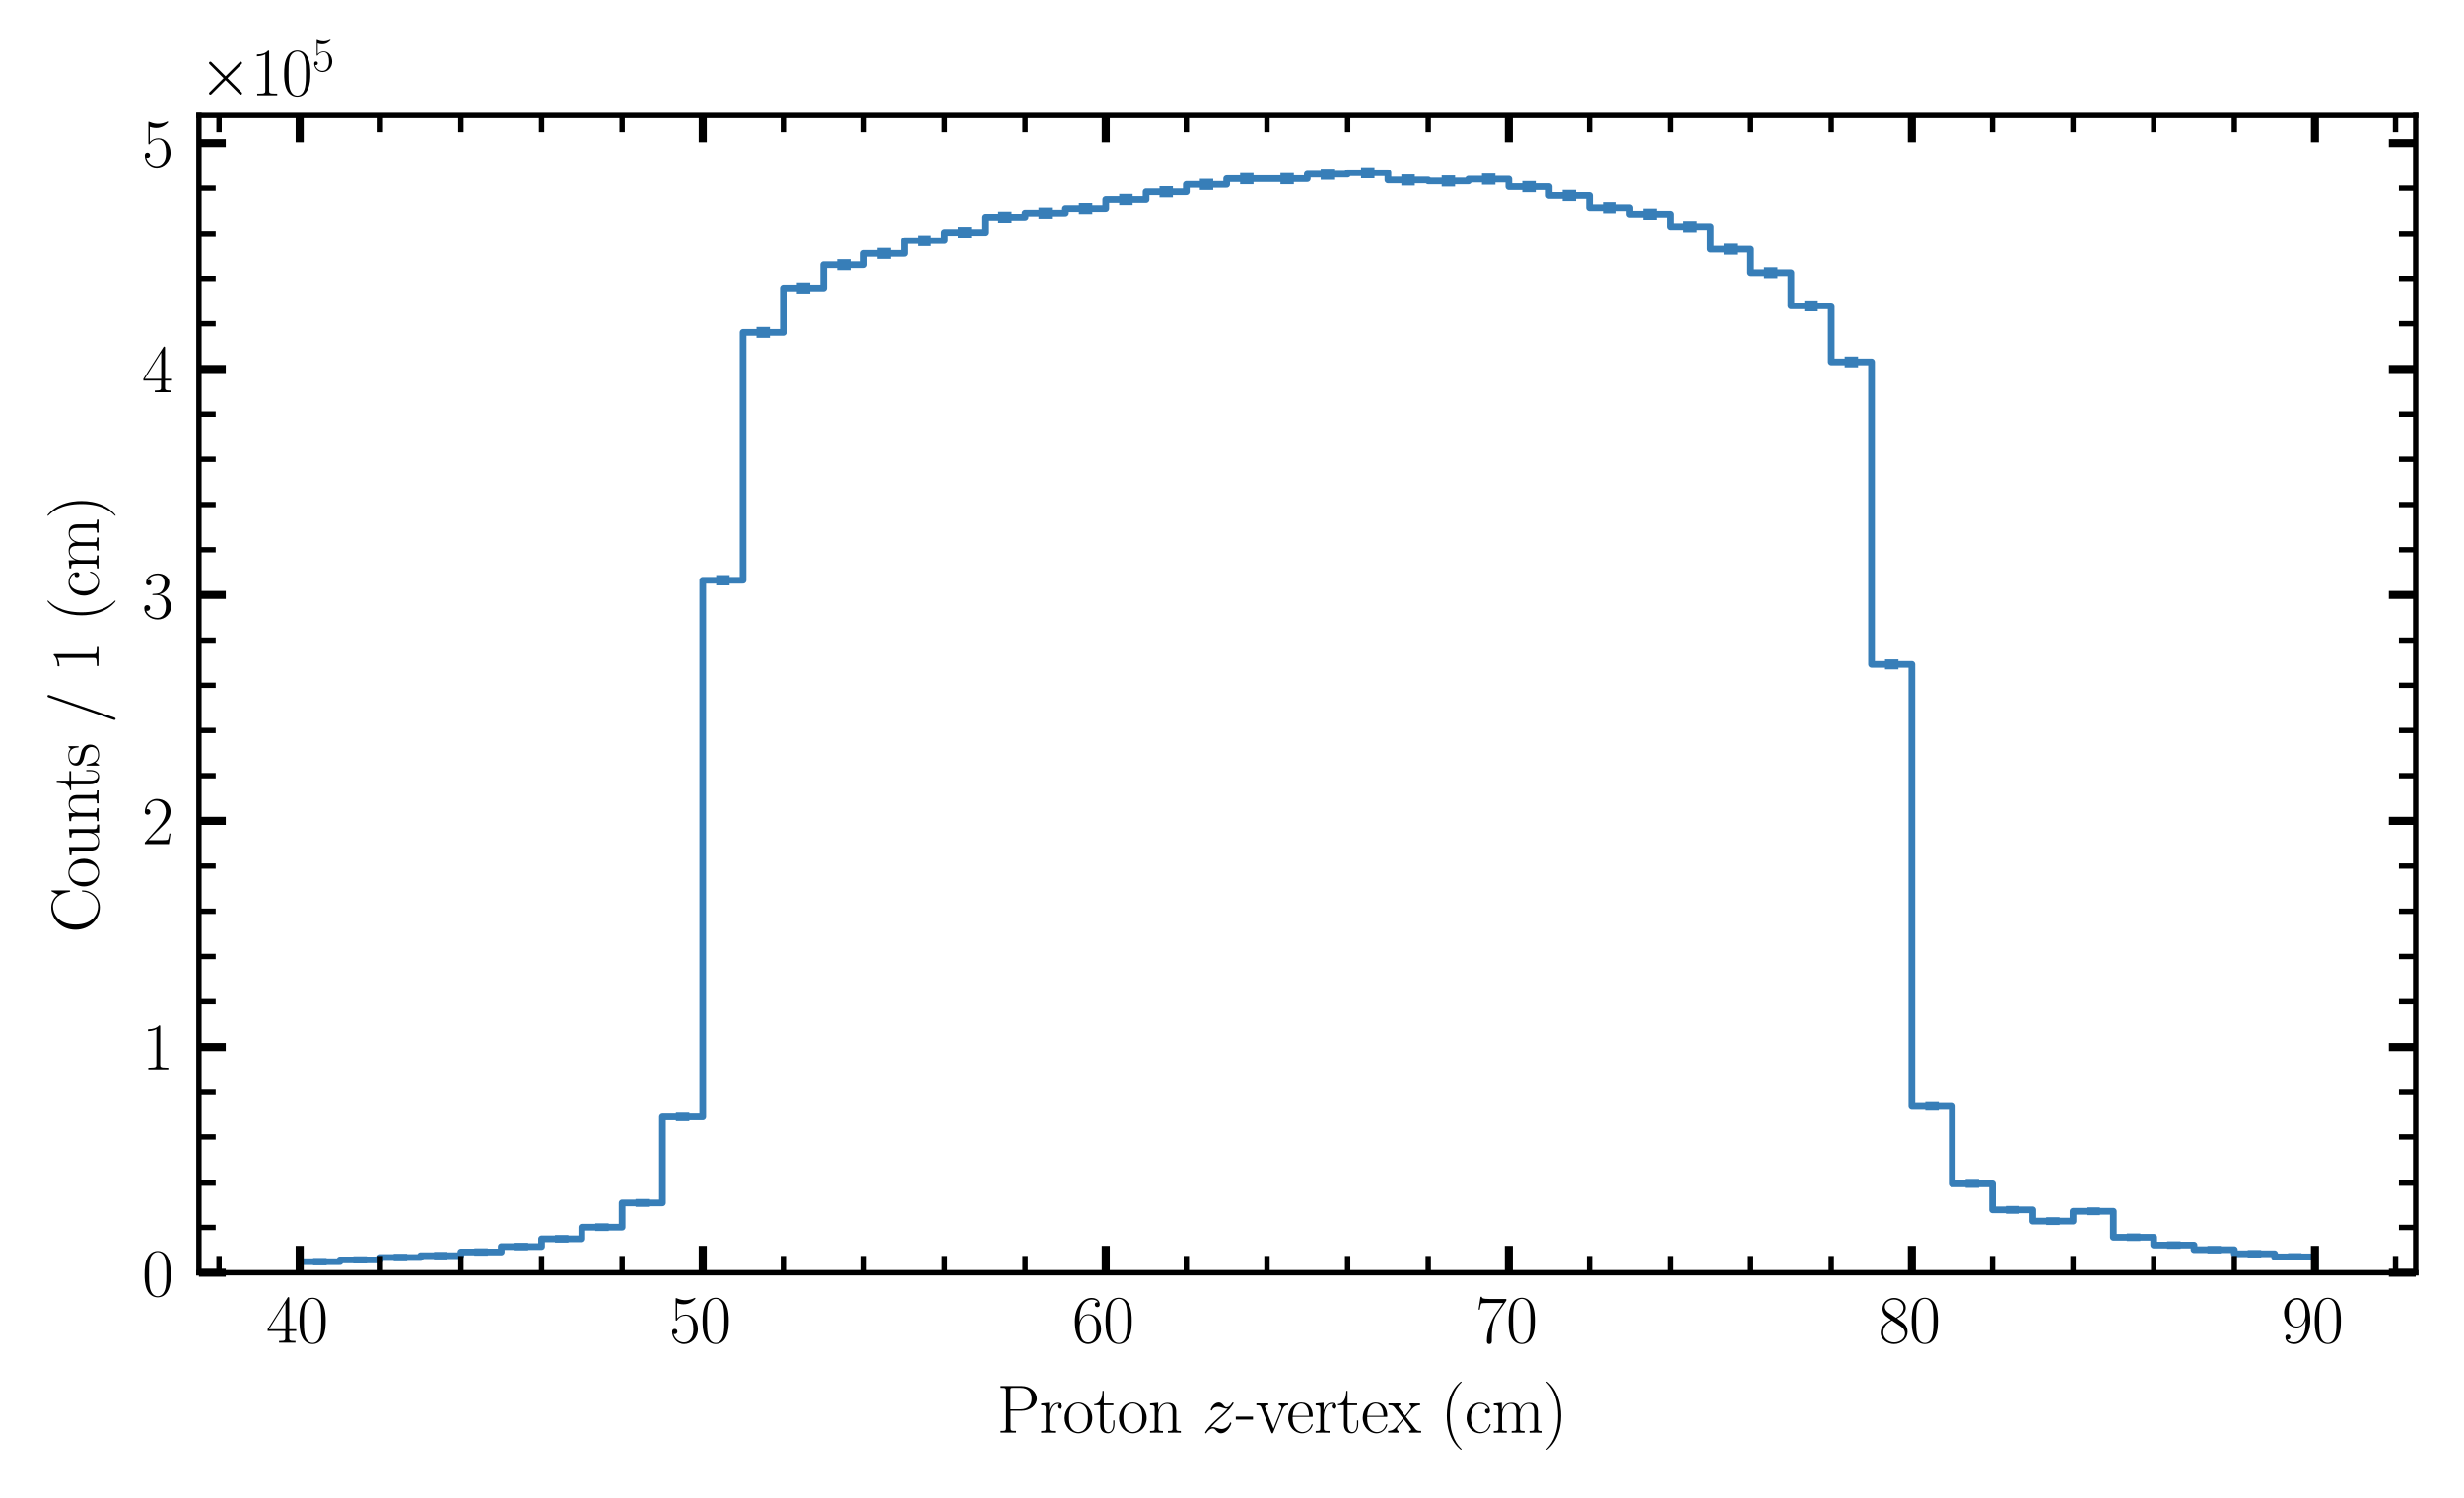 <?xml version="1.0" encoding="utf-8" standalone="no"?>
<!DOCTYPE svg PUBLIC "-//W3C//DTD SVG 1.1//EN"
  "http://www.w3.org/Graphics/SVG/1.1/DTD/svg11.dtd">
<svg xmlns:xlink="http://www.w3.org/1999/xlink" width="367.2pt" height="223.2pt" viewBox="0 0 367.2 223.2" xmlns="http://www.w3.org/2000/svg" version="1.1">
 <defs>
  <style type="text/css">*{stroke-linejoin: round; stroke-linecap: butt}</style>
 </defs>
 <g id="figure_1">
  <g id="patch_1">
   <path d="M 0 223.2 
L 367.2 223.2 
L 367.2 0 
L 0 0 
z
" style="fill: #ffffff"/>
  </g>
  <g id="axes_1">
   <g id="patch_2">
    <path d="M 29.644 189.682 
L 360 189.682 
L 360 17.203 
L 29.644 17.203 
z
" style="fill: #ffffff"/>
   </g>
   <g id="patch_3">
    <path d="M 44.66 189.682 
L 44.66 188.034 
L 50.667 188.034 
L 50.667 187.767 
L 56.673 187.767 
L 56.673 187.418 
L 62.68 187.418 
L 62.68 187.143 
L 68.686 187.143 
L 68.686 186.599 
L 74.693 186.599 
L 74.693 185.792 
L 80.699 185.792 
L 80.699 184.637 
L 86.705 184.637 
L 86.705 182.902 
L 92.712 182.902 
L 92.712 179.298 
L 98.718 179.298 
L 98.718 166.351 
L 104.725 166.351 
L 104.725 86.48 
L 110.731 86.48 
L 110.731 49.548 
L 116.738 49.548 
L 116.738 42.937 
L 122.744 42.937 
L 122.744 39.467 
L 128.751 39.467 
L 128.751 37.785 
L 134.757 37.785 
L 134.757 35.87 
L 140.764 35.87 
L 140.764 34.618 
L 146.77 34.618 
L 146.77 32.369 
L 152.777 32.369 
L 152.777 31.763 
L 158.783 31.763 
L 158.783 31.085 
L 164.79 31.085 
L 164.79 29.74 
L 170.796 29.74 
L 170.796 28.589 
L 176.803 28.589 
L 176.803 27.494 
L 182.809 27.494 
L 182.809 26.639 
L 188.816 26.639 
L 188.816 26.639 
L 194.822 26.639 
L 194.822 25.97 
L 200.828 25.97 
L 200.828 25.752 
L 206.835 25.752 
L 206.835 26.841 
L 212.841 26.841 
L 212.841 26.986 
L 218.848 26.986 
L 218.848 26.709 
L 224.854 26.709 
L 224.854 27.83 
L 230.861 27.83 
L 230.861 29.143 
L 236.867 29.143 
L 236.867 30.96 
L 242.874 30.96 
L 242.874 31.923 
L 248.88 31.923 
L 248.88 33.754 
L 254.887 33.754 
L 254.887 37.161 
L 260.893 37.161 
L 260.893 40.671 
L 266.9 40.671 
L 266.9 45.596 
L 272.906 45.596 
L 272.906 53.942 
L 278.913 53.942 
L 278.913 99.023 
L 284.919 99.023 
L 284.919 164.798 
L 290.926 164.798 
L 290.926 176.311 
L 296.932 176.311 
L 296.932 180.33 
L 302.939 180.33 
L 302.939 182.007 
L 308.945 182.007 
L 308.945 180.546 
L 314.951 180.546 
L 314.951 184.402 
L 320.958 184.402 
L 320.958 185.568 
L 326.964 185.568 
L 326.964 186.254 
L 332.971 186.254 
L 332.971 186.86 
L 338.977 186.86 
L 338.977 187.318 
L 344.984 187.318 
L 344.984 189.682 
" clip-path="url(#p06c149e852)" style="fill: none; stroke: #377eb8; stroke-linejoin: miter"/>
   </g>
   <g id="matplotlib.axis_1">
    <g id="xtick_1">
     <g id="line2d_1">
      <defs>
       <path id="m44c60ca143" d="M 0 0 
L 0 -4 
" style="stroke: #000000; stroke-width: 1.2"/>
      </defs>
      <g>
       <use xlink:href="#m44c60ca143" x="44.66" y="189.682" style="stroke: #000000; stroke-width: 1.2"/>
      </g>
     </g>
     <g id="line2d_2">
      <defs>
       <path id="m852946fb23" d="M 0 0 
L 0 4 
" style="stroke: #000000; stroke-width: 1.2"/>
      </defs>
      <g>
       <use xlink:href="#m852946fb23" x="44.66" y="17.203" style="stroke: #000000; stroke-width: 1.2"/>
      </g>
     </g>
     <g id="text_1">
      <!-- $\mathdefault{40}$ -->
      <g transform="translate(39.679 200.1) scale(0.1 -0.1)">
       <defs>
        <path id="CMR17-34" d="M 2150 4122 
C 2150 4256 2144 4256 2029 4256 
L 128 1254 
L 128 1088 
L 1779 1088 
L 1779 457 
C 1779 224 1766 160 1318 160 
L 1197 160 
L 1197 0 
C 1402 0 1747 0 1965 0 
C 2182 0 2528 0 2733 0 
L 2733 160 
L 2611 160 
C 2163 160 2150 224 2150 457 
L 2150 1088 
L 2803 1088 
L 2803 1254 
L 2150 1254 
L 2150 4122 
z
M 1798 3703 
L 1798 1254 
L 256 1254 
L 1798 3703 
z
" transform="scale(0.016)"/>
        <path id="CMR17-30" d="M 2688 2025 
C 2688 2416 2682 3080 2413 3591 
C 2176 4039 1798 4198 1466 4198 
C 1158 4198 768 4058 525 3597 
C 269 3118 243 2524 243 2025 
C 243 1661 250 1106 448 619 
C 723 -39 1216 -128 1466 -128 
C 1760 -128 2208 -7 2470 600 
C 2662 1042 2688 1559 2688 2025 
z
M 1466 -26 
C 1056 -26 813 325 723 812 
C 653 1188 653 1738 653 2096 
C 653 2588 653 2997 736 3387 
C 858 3929 1216 4096 1466 4096 
C 1728 4096 2067 3923 2189 3400 
C 2272 3036 2278 2607 2278 2096 
C 2278 1680 2278 1169 2202 792 
C 2067 95 1690 -26 1466 -26 
z
" transform="scale(0.016)"/>
       </defs>
       <use xlink:href="#CMR17-34" transform="scale(0.996)"/>
       <use xlink:href="#CMR17-30" transform="translate(45.69 0) scale(0.996)"/>
      </g>
     </g>
    </g>
    <g id="xtick_2">
     <g id="line2d_3">
      <g>
       <use xlink:href="#m44c60ca143" x="104.725" y="189.682" style="stroke: #000000; stroke-width: 1.2"/>
      </g>
     </g>
     <g id="line2d_4">
      <g>
       <use xlink:href="#m852946fb23" x="104.725" y="17.203" style="stroke: #000000; stroke-width: 1.2"/>
      </g>
     </g>
     <g id="text_2">
      <!-- $\mathdefault{50}$ -->
      <g transform="translate(99.744 200.1) scale(0.1 -0.1)">
       <defs>
        <path id="CMR17-35" d="M 730 3692 
C 794 3666 1056 3584 1325 3584 
C 1920 3584 2246 3911 2432 4100 
C 2432 4157 2432 4192 2394 4192 
C 2387 4192 2374 4192 2323 4163 
C 2099 4058 1837 3973 1517 3973 
C 1325 3973 1037 3999 723 4139 
C 653 4171 640 4171 634 4171 
C 602 4171 595 4164 595 4037 
L 595 2203 
C 595 2089 595 2057 659 2057 
C 691 2057 704 2070 736 2114 
C 941 2401 1222 2522 1542 2522 
C 1766 2522 2246 2382 2246 1289 
C 2246 1085 2246 715 2054 421 
C 1894 159 1645 25 1370 25 
C 947 25 518 320 403 814 
C 429 807 480 795 506 795 
C 589 795 749 840 749 1038 
C 749 1210 627 1280 506 1280 
C 358 1280 262 1190 262 1011 
C 262 454 704 -128 1382 -128 
C 2042 -128 2669 440 2669 1264 
C 2669 2030 2170 2624 1549 2624 
C 1222 2624 947 2503 730 2274 
L 730 3692 
z
" transform="scale(0.016)"/>
       </defs>
       <use xlink:href="#CMR17-35" transform="scale(0.996)"/>
       <use xlink:href="#CMR17-30" transform="translate(45.69 0) scale(0.996)"/>
      </g>
     </g>
    </g>
    <g id="xtick_3">
     <g id="line2d_5">
      <g>
       <use xlink:href="#m44c60ca143" x="164.79" y="189.682" style="stroke: #000000; stroke-width: 1.2"/>
      </g>
     </g>
     <g id="line2d_6">
      <g>
       <use xlink:href="#m852946fb23" x="164.79" y="17.203" style="stroke: #000000; stroke-width: 1.2"/>
      </g>
     </g>
     <g id="text_3">
      <!-- $\mathdefault{60}$ -->
      <g transform="translate(159.808 200.1) scale(0.1 -0.1)">
       <defs>
        <path id="CMR17-36" d="M 678 2176 
C 678 3690 1395 4032 1811 4032 
C 1946 4032 2272 4009 2400 3776 
C 2298 3776 2106 3776 2106 3553 
C 2106 3381 2246 3323 2336 3323 
C 2394 3323 2566 3348 2566 3560 
C 2566 3954 2246 4179 1805 4179 
C 1043 4179 243 3390 243 1984 
C 243 253 966 -128 1478 -128 
C 2099 -128 2688 427 2688 1283 
C 2688 2081 2170 2662 1517 2662 
C 1126 2662 838 2407 678 1960 
L 678 2176 
z
M 1478 25 
C 691 25 691 1200 691 1436 
C 691 1896 909 2560 1504 2560 
C 1613 2560 1926 2560 2138 2120 
C 2253 1870 2253 1609 2253 1289 
C 2253 944 2253 690 2118 434 
C 1978 171 1773 25 1478 25 
z
" transform="scale(0.016)"/>
       </defs>
       <use xlink:href="#CMR17-36" transform="scale(0.996)"/>
       <use xlink:href="#CMR17-30" transform="translate(45.69 0) scale(0.996)"/>
      </g>
     </g>
    </g>
    <g id="xtick_4">
     <g id="line2d_7">
      <g>
       <use xlink:href="#m44c60ca143" x="224.854" y="189.682" style="stroke: #000000; stroke-width: 1.2"/>
      </g>
     </g>
     <g id="line2d_8">
      <g>
       <use xlink:href="#m852946fb23" x="224.854" y="17.203" style="stroke: #000000; stroke-width: 1.2"/>
      </g>
     </g>
     <g id="text_4">
      <!-- $\mathdefault{70}$ -->
      <g transform="translate(219.873 200.1) scale(0.1 -0.1)">
       <defs>
        <path id="CMR17-37" d="M 2886 3941 
L 2886 4081 
L 1382 4081 
C 634 4081 621 4165 595 4288 
L 480 4288 
L 294 3094 
L 410 3094 
C 429 3215 474 3540 550 3661 
C 589 3712 1062 3712 1171 3712 
L 2579 3712 
L 1869 2661 
C 1395 1954 1069 999 1069 165 
C 1069 89 1069 -128 1299 -128 
C 1530 -128 1530 89 1530 171 
L 1530 465 
C 1530 1508 1709 2196 2003 2636 
L 2886 3941 
z
" transform="scale(0.016)"/>
       </defs>
       <use xlink:href="#CMR17-37" transform="scale(0.996)"/>
       <use xlink:href="#CMR17-30" transform="translate(45.69 0) scale(0.996)"/>
      </g>
     </g>
    </g>
    <g id="xtick_5">
     <g id="line2d_9">
      <g>
       <use xlink:href="#m44c60ca143" x="284.919" y="189.682" style="stroke: #000000; stroke-width: 1.2"/>
      </g>
     </g>
     <g id="line2d_10">
      <g>
       <use xlink:href="#m852946fb23" x="284.919" y="17.203" style="stroke: #000000; stroke-width: 1.2"/>
      </g>
     </g>
     <g id="text_5">
      <!-- $\mathdefault{80}$ -->
      <g transform="translate(279.938 200.1) scale(0.1 -0.1)">
       <defs>
        <path id="CMR17-38" d="M 1741 2264 
C 2144 2467 2554 2773 2554 3263 
C 2554 3841 1990 4179 1472 4179 
C 890 4179 378 3759 378 3180 
C 378 3021 416 2747 666 2505 
C 730 2442 998 2251 1171 2130 
C 883 1983 211 1634 211 934 
C 211 279 838 -128 1459 -128 
C 2144 -128 2720 362 2720 1010 
C 2720 1590 2330 1857 2074 2029 
L 1741 2264 
z
M 902 2822 
C 851 2854 595 3051 595 3351 
C 595 3739 998 4032 1459 4032 
C 1965 4032 2336 3676 2336 3262 
C 2336 2669 1670 2331 1638 2331 
C 1632 2331 1626 2331 1574 2370 
L 902 2822 
z
M 2080 1519 
C 2176 1449 2483 1240 2483 851 
C 2483 381 2010 25 1472 25 
C 890 25 448 438 448 940 
C 448 1443 838 1862 1280 2060 
L 2080 1519 
z
" transform="scale(0.016)"/>
       </defs>
       <use xlink:href="#CMR17-38" transform="scale(0.996)"/>
       <use xlink:href="#CMR17-30" transform="translate(45.69 0) scale(0.996)"/>
      </g>
     </g>
    </g>
    <g id="xtick_6">
     <g id="line2d_11">
      <g>
       <use xlink:href="#m44c60ca143" x="344.984" y="189.682" style="stroke: #000000; stroke-width: 1.2"/>
      </g>
     </g>
     <g id="line2d_12">
      <g>
       <use xlink:href="#m852946fb23" x="344.984" y="17.203" style="stroke: #000000; stroke-width: 1.2"/>
      </g>
     </g>
     <g id="text_6">
      <!-- $\mathdefault{90}$ -->
      <g transform="translate(340.002 200.1) scale(0.1 -0.1)">
       <defs>
        <path id="CMR17-39" d="M 2253 1864 
C 2253 464 1670 31 1190 31 
C 1043 31 685 31 538 294 
C 704 268 826 357 826 518 
C 826 692 685 749 595 749 
C 538 749 365 723 365 506 
C 365 71 742 -128 1203 -128 
C 1939 -128 2688 674 2688 2073 
C 2688 3817 1971 4179 1485 4179 
C 851 4179 243 3628 243 2778 
C 243 1991 762 1408 1414 1408 
C 1952 1408 2189 1903 2253 2112 
L 2253 1864 
z
M 1427 1510 
C 1254 1510 1011 1542 813 1922 
C 678 2169 678 2461 678 2771 
C 678 3146 678 3405 858 3684 
C 947 3817 1114 4032 1485 4032 
C 2240 4032 2240 2885 2240 2632 
C 2240 2182 2035 1510 1427 1510 
z
" transform="scale(0.016)"/>
       </defs>
       <use xlink:href="#CMR17-39" transform="scale(0.996)"/>
       <use xlink:href="#CMR17-30" transform="translate(45.69 0) scale(0.996)"/>
      </g>
     </g>
    </g>
    <g id="xtick_7">
     <g id="line2d_13">
      <defs>
       <path id="mc33fe543af" d="M 0 0 
L 0 -2.5 
" style="stroke: #000000; stroke-width: 0.8"/>
      </defs>
      <g>
       <use xlink:href="#mc33fe543af" x="32.647" y="189.682" style="stroke: #000000; stroke-width: 0.8"/>
      </g>
     </g>
     <g id="line2d_14">
      <defs>
       <path id="m0fc7fe7397" d="M 0 0 
L 0 2.5 
" style="stroke: #000000; stroke-width: 0.8"/>
      </defs>
      <g>
       <use xlink:href="#m0fc7fe7397" x="32.647" y="17.203" style="stroke: #000000; stroke-width: 0.8"/>
      </g>
     </g>
    </g>
    <g id="xtick_8">
     <g id="line2d_15">
      <g>
       <use xlink:href="#mc33fe543af" x="56.673" y="189.682" style="stroke: #000000; stroke-width: 0.8"/>
      </g>
     </g>
     <g id="line2d_16">
      <g>
       <use xlink:href="#m0fc7fe7397" x="56.673" y="17.203" style="stroke: #000000; stroke-width: 0.8"/>
      </g>
     </g>
    </g>
    <g id="xtick_9">
     <g id="line2d_17">
      <g>
       <use xlink:href="#mc33fe543af" x="68.686" y="189.682" style="stroke: #000000; stroke-width: 0.8"/>
      </g>
     </g>
     <g id="line2d_18">
      <g>
       <use xlink:href="#m0fc7fe7397" x="68.686" y="17.203" style="stroke: #000000; stroke-width: 0.8"/>
      </g>
     </g>
    </g>
    <g id="xtick_10">
     <g id="line2d_19">
      <g>
       <use xlink:href="#mc33fe543af" x="80.699" y="189.682" style="stroke: #000000; stroke-width: 0.8"/>
      </g>
     </g>
     <g id="line2d_20">
      <g>
       <use xlink:href="#m0fc7fe7397" x="80.699" y="17.203" style="stroke: #000000; stroke-width: 0.8"/>
      </g>
     </g>
    </g>
    <g id="xtick_11">
     <g id="line2d_21">
      <g>
       <use xlink:href="#mc33fe543af" x="92.712" y="189.682" style="stroke: #000000; stroke-width: 0.8"/>
      </g>
     </g>
     <g id="line2d_22">
      <g>
       <use xlink:href="#m0fc7fe7397" x="92.712" y="17.203" style="stroke: #000000; stroke-width: 0.8"/>
      </g>
     </g>
    </g>
    <g id="xtick_12">
     <g id="line2d_23">
      <g>
       <use xlink:href="#mc33fe543af" x="116.738" y="189.682" style="stroke: #000000; stroke-width: 0.8"/>
      </g>
     </g>
     <g id="line2d_24">
      <g>
       <use xlink:href="#m0fc7fe7397" x="116.738" y="17.203" style="stroke: #000000; stroke-width: 0.8"/>
      </g>
     </g>
    </g>
    <g id="xtick_13">
     <g id="line2d_25">
      <g>
       <use xlink:href="#mc33fe543af" x="128.751" y="189.682" style="stroke: #000000; stroke-width: 0.8"/>
      </g>
     </g>
     <g id="line2d_26">
      <g>
       <use xlink:href="#m0fc7fe7397" x="128.751" y="17.203" style="stroke: #000000; stroke-width: 0.8"/>
      </g>
     </g>
    </g>
    <g id="xtick_14">
     <g id="line2d_27">
      <g>
       <use xlink:href="#mc33fe543af" x="140.764" y="189.682" style="stroke: #000000; stroke-width: 0.8"/>
      </g>
     </g>
     <g id="line2d_28">
      <g>
       <use xlink:href="#m0fc7fe7397" x="140.764" y="17.203" style="stroke: #000000; stroke-width: 0.8"/>
      </g>
     </g>
    </g>
    <g id="xtick_15">
     <g id="line2d_29">
      <g>
       <use xlink:href="#mc33fe543af" x="152.777" y="189.682" style="stroke: #000000; stroke-width: 0.8"/>
      </g>
     </g>
     <g id="line2d_30">
      <g>
       <use xlink:href="#m0fc7fe7397" x="152.777" y="17.203" style="stroke: #000000; stroke-width: 0.8"/>
      </g>
     </g>
    </g>
    <g id="xtick_16">
     <g id="line2d_31">
      <g>
       <use xlink:href="#mc33fe543af" x="176.803" y="189.682" style="stroke: #000000; stroke-width: 0.8"/>
      </g>
     </g>
     <g id="line2d_32">
      <g>
       <use xlink:href="#m0fc7fe7397" x="176.803" y="17.203" style="stroke: #000000; stroke-width: 0.8"/>
      </g>
     </g>
    </g>
    <g id="xtick_17">
     <g id="line2d_33">
      <g>
       <use xlink:href="#mc33fe543af" x="188.816" y="189.682" style="stroke: #000000; stroke-width: 0.8"/>
      </g>
     </g>
     <g id="line2d_34">
      <g>
       <use xlink:href="#m0fc7fe7397" x="188.816" y="17.203" style="stroke: #000000; stroke-width: 0.8"/>
      </g>
     </g>
    </g>
    <g id="xtick_18">
     <g id="line2d_35">
      <g>
       <use xlink:href="#mc33fe543af" x="200.828" y="189.682" style="stroke: #000000; stroke-width: 0.8"/>
      </g>
     </g>
     <g id="line2d_36">
      <g>
       <use xlink:href="#m0fc7fe7397" x="200.828" y="17.203" style="stroke: #000000; stroke-width: 0.8"/>
      </g>
     </g>
    </g>
    <g id="xtick_19">
     <g id="line2d_37">
      <g>
       <use xlink:href="#mc33fe543af" x="212.841" y="189.682" style="stroke: #000000; stroke-width: 0.8"/>
      </g>
     </g>
     <g id="line2d_38">
      <g>
       <use xlink:href="#m0fc7fe7397" x="212.841" y="17.203" style="stroke: #000000; stroke-width: 0.8"/>
      </g>
     </g>
    </g>
    <g id="xtick_20">
     <g id="line2d_39">
      <g>
       <use xlink:href="#mc33fe543af" x="236.867" y="189.682" style="stroke: #000000; stroke-width: 0.8"/>
      </g>
     </g>
     <g id="line2d_40">
      <g>
       <use xlink:href="#m0fc7fe7397" x="236.867" y="17.203" style="stroke: #000000; stroke-width: 0.8"/>
      </g>
     </g>
    </g>
    <g id="xtick_21">
     <g id="line2d_41">
      <g>
       <use xlink:href="#mc33fe543af" x="248.88" y="189.682" style="stroke: #000000; stroke-width: 0.8"/>
      </g>
     </g>
     <g id="line2d_42">
      <g>
       <use xlink:href="#m0fc7fe7397" x="248.88" y="17.203" style="stroke: #000000; stroke-width: 0.8"/>
      </g>
     </g>
    </g>
    <g id="xtick_22">
     <g id="line2d_43">
      <g>
       <use xlink:href="#mc33fe543af" x="260.893" y="189.682" style="stroke: #000000; stroke-width: 0.8"/>
      </g>
     </g>
     <g id="line2d_44">
      <g>
       <use xlink:href="#m0fc7fe7397" x="260.893" y="17.203" style="stroke: #000000; stroke-width: 0.8"/>
      </g>
     </g>
    </g>
    <g id="xtick_23">
     <g id="line2d_45">
      <g>
       <use xlink:href="#mc33fe543af" x="272.906" y="189.682" style="stroke: #000000; stroke-width: 0.8"/>
      </g>
     </g>
     <g id="line2d_46">
      <g>
       <use xlink:href="#m0fc7fe7397" x="272.906" y="17.203" style="stroke: #000000; stroke-width: 0.8"/>
      </g>
     </g>
    </g>
    <g id="xtick_24">
     <g id="line2d_47">
      <g>
       <use xlink:href="#mc33fe543af" x="296.932" y="189.682" style="stroke: #000000; stroke-width: 0.8"/>
      </g>
     </g>
     <g id="line2d_48">
      <g>
       <use xlink:href="#m0fc7fe7397" x="296.932" y="17.203" style="stroke: #000000; stroke-width: 0.8"/>
      </g>
     </g>
    </g>
    <g id="xtick_25">
     <g id="line2d_49">
      <g>
       <use xlink:href="#mc33fe543af" x="308.945" y="189.682" style="stroke: #000000; stroke-width: 0.8"/>
      </g>
     </g>
     <g id="line2d_50">
      <g>
       <use xlink:href="#m0fc7fe7397" x="308.945" y="17.203" style="stroke: #000000; stroke-width: 0.8"/>
      </g>
     </g>
    </g>
    <g id="xtick_26">
     <g id="line2d_51">
      <g>
       <use xlink:href="#mc33fe543af" x="320.958" y="189.682" style="stroke: #000000; stroke-width: 0.8"/>
      </g>
     </g>
     <g id="line2d_52">
      <g>
       <use xlink:href="#m0fc7fe7397" x="320.958" y="17.203" style="stroke: #000000; stroke-width: 0.8"/>
      </g>
     </g>
    </g>
    <g id="xtick_27">
     <g id="line2d_53">
      <g>
       <use xlink:href="#mc33fe543af" x="332.971" y="189.682" style="stroke: #000000; stroke-width: 0.8"/>
      </g>
     </g>
     <g id="line2d_54">
      <g>
       <use xlink:href="#m0fc7fe7397" x="332.971" y="17.203" style="stroke: #000000; stroke-width: 0.8"/>
      </g>
     </g>
    </g>
    <g id="xtick_28">
     <g id="line2d_55">
      <g>
       <use xlink:href="#mc33fe543af" x="356.997" y="189.682" style="stroke: #000000; stroke-width: 0.8"/>
      </g>
     </g>
     <g id="line2d_56">
      <g>
       <use xlink:href="#m0fc7fe7397" x="356.997" y="17.203" style="stroke: #000000; stroke-width: 0.8"/>
      </g>
     </g>
    </g>
    <g id="text_7">
     <!-- Proton $z$-vertex (cm) -->
     <g transform="translate(148.603 213.509) scale(0.1 -0.1)">
      <defs>
       <path id="CMR17-50" d="M 1267 2042 
L 2291 2042 
C 3117 2042 3718 2578 3718 3184 
C 3718 3791 3130 4352 2291 4352 
L 333 4352 
L 333 4186 
C 774 4186 845 4186 845 3899 
L 845 446 
C 845 160 774 160 333 160 
L 333 0 
C 518 0 858 0 1056 0 
C 1254 0 1594 0 1779 0 
L 1779 160 
C 1338 160 1267 160 1267 446 
L 1267 2042 
z
M 1254 2176 
L 1254 3938 
C 1254 4155 1267 4186 1523 4186 
L 2170 4186 
C 2995 4186 3232 3714 3232 3184 
C 3232 2604 2950 2176 2170 2176 
L 1254 2176 
z
" transform="scale(0.016)"/>
       <path id="CMR17-72" d="M 960 1497 
C 960 2112 1222 2688 1702 2688 
C 1747 2688 1792 2682 1837 2662 
C 1837 2662 1696 2617 1696 2452 
C 1696 2298 1818 2234 1914 2234 
C 1990 2234 2131 2279 2131 2458 
C 2131 2663 1926 2790 1709 2790 
C 1222 2790 1011 2317 947 2093 
L 941 2093 
L 941 2790 
L 198 2720 
L 198 2554 
C 576 2554 634 2515 634 2208 
L 634 428 
C 634 184 608 153 198 153 
L 198 -13 
C 352 0 646 0 813 0 
C 998 0 1325 0 1498 -13 
L 1498 153 
C 1037 153 960 153 960 440 
L 960 1497 
z
" transform="scale(0.016)"/>
       <path id="CMR17-6f" d="M 2758 1356 
C 2758 2176 2163 2816 1466 2816 
C 768 2816 173 2176 173 1356 
C 173 551 768 -64 1466 -64 
C 2163 -64 2758 551 2758 1356 
z
M 1466 51 
C 1165 51 909 230 762 480 
C 602 767 582 1126 582 1408 
C 582 1677 595 2010 762 2298 
C 890 2509 1139 2714 1466 2714 
C 1754 2714 1997 2554 2150 2330 
C 2349 2029 2349 1607 2349 1408 
C 2349 1158 2336 775 2163 467 
C 1984 173 1709 51 1466 51 
z
" transform="scale(0.016)"/>
       <path id="CMR17-74" d="M 966 2560 
L 1862 2560 
L 1862 2725 
L 966 2725 
L 966 3904 
L 851 3904 
C 838 3245 614 2668 70 2668 
L 70 2560 
L 627 2560 
L 627 771 
C 627 650 627 -64 1370 -64 
C 1747 -64 1965 306 1965 777 
L 1965 1140 
L 1850 1140 
L 1850 783 
C 1850 344 1677 51 1408 51 
C 1222 51 966 178 966 758 
L 966 2560 
z
" transform="scale(0.016)"/>
       <path id="CMR17-6e" d="M 2656 1933 
C 2656 2259 2592 2790 1837 2790 
C 1331 2790 1069 2400 973 2144 
L 966 2144 
L 966 2790 
L 211 2720 
L 211 2554 
C 589 2554 646 2515 646 2208 
L 646 428 
C 646 184 621 153 211 153 
L 211 -13 
C 365 0 646 0 813 0 
C 979 0 1267 0 1421 -13 
L 1421 153 
C 1011 153 986 178 986 428 
L 986 1658 
C 986 2247 1344 2688 1792 2688 
C 2266 2688 2317 2266 2317 1958 
L 2317 428 
C 2317 184 2291 153 1882 153 
L 1882 -13 
C 2035 0 2317 0 2483 0 
C 2650 0 2938 0 3091 -13 
L 3091 153 
C 2682 153 2656 178 2656 428 
L 2656 1933 
z
" transform="scale(0.016)"/>
       <path id="CMMI12-7a" d="M 813 486 
C 1088 803 1312 1004 1632 1296 
C 2016 1632 2182 1793 2272 1891 
C 2720 2338 2944 2713 2944 2764 
C 2944 2816 2893 2816 2880 2816 
C 2835 2816 2822 2793 2790 2750 
C 2630 2494 2477 2367 2310 2367 
C 2176 2367 2106 2421 1984 2565 
C 1850 2715 1741 2816 1555 2816 
C 1088 2816 806 2257 806 2128 
C 806 2108 813 2068 870 2068 
C 922 2068 928 2091 947 2133 
C 1056 2372 1363 2414 1485 2414 
C 1619 2414 1747 2376 1882 2327 
C 2125 2240 2227 2240 2291 2240 
C 2336 2240 2362 2240 2394 2246 
C 2182 1994 1837 1683 1549 1418 
L 902 816 
C 512 415 275 33 275 -12 
C 275 -51 307 -64 346 -64 
C 384 -64 390 -57 435 14 
C 538 163 742 384 979 384 
C 1114 384 1178 342 1306 193 
C 1427 61 1536 -64 1741 -64 
C 2368 -64 2726 732 2726 876 
C 2726 903 2720 942 2656 942 
C 2605 942 2598 917 2579 855 
C 2438 488 2061 338 1811 338 
C 1677 338 1549 376 1414 425 
C 1158 512 1088 512 1005 512 
C 941 512 870 512 813 486 
z
" transform="scale(0.016)"/>
       <path id="CMR17-2d" d="M 1632 1216 
L 1632 1496 
L 26 1496 
L 26 1216 
L 1632 1216 
z
" transform="scale(0.016)"/>
       <path id="CMR17-76" d="M 2502 2163 
C 2560 2304 2662 2560 3034 2560 
L 3034 2726 
C 2912 2726 2752 2726 2630 2726 
C 2496 2726 2285 2726 2157 2732 
L 2157 2566 
C 2317 2553 2406 2477 2406 2311 
C 2406 2253 2406 2240 2368 2151 
L 1664 377 
L 902 2286 
C 864 2369 864 2381 864 2407 
C 864 2560 1075 2560 1171 2560 
L 1171 2732 
C 1018 2726 736 2726 576 2726 
C 403 2726 205 2726 64 2732 
L 64 2560 
C 307 2560 442 2560 518 2362 
L 1446 44 
C 1485 -51 1491 -64 1549 -64 
C 1606 -64 1613 -51 1651 44 
L 2502 2163 
z
" transform="scale(0.016)"/>
       <path id="CMR17-65" d="M 2438 1472 
C 2464 1498 2464 1511 2464 1576 
C 2464 2238 2118 2816 1389 2816 
C 710 2816 173 2169 173 1383 
C 173 551 781 -64 1459 -64 
C 2176 -64 2458 607 2458 740 
C 2458 784 2419 784 2406 784 
C 2362 784 2355 771 2330 696 
C 2189 265 1837 51 1504 51 
C 1229 51 954 203 781 480 
C 582 803 582 1176 582 1472 
L 2438 1472 
z
M 589 1568 
C 634 2505 1126 2714 1382 2714 
C 1818 2714 2112 2297 2118 1568 
L 589 1568 
z
" transform="scale(0.016)"/>
       <path id="CMR17-78" d="M 1664 1477 
C 1856 1726 2074 2006 2253 2216 
C 2464 2458 2707 2560 2989 2560 
L 2989 2726 
C 2880 2726 2656 2726 2541 2726 
C 2368 2726 2170 2726 2022 2732 
L 2022 2566 
C 2112 2553 2163 2489 2163 2400 
C 2163 2285 2099 2215 2067 2171 
L 1594 1573 
L 1030 2306 
C 973 2376 973 2388 973 2420 
C 973 2497 1037 2560 1146 2560 
L 1146 2732 
C 992 2726 717 2726 557 2726 
C 384 2726 179 2726 38 2732 
L 38 2560 
C 384 2560 461 2534 614 2343 
L 1350 1395 
C 1363 1382 1395 1344 1395 1325 
C 1395 1299 838 619 768 530 
C 480 185 179 160 6 160 
L 6 0 
C 115 0 339 0 454 0 
C 582 0 864 0 979 -6 
L 979 160 
C 941 166 838 179 838 325 
C 838 440 890 510 947 586 
L 1478 1236 
L 2035 512 
C 2086 442 2163 346 2163 301 
C 2163 211 2086 160 1984 160 
L 1984 -6 
C 2138 0 2413 0 2573 0 
C 2746 0 2950 0 3091 -6 
L 3091 160 
C 2771 160 2675 172 2522 370 
L 1664 1477 
z
" transform="scale(0.016)"/>
       <path id="CMR17-28" d="M 1958 -1561 
C 1958 -1555 1958 -1542 1939 -1523 
C 1645 -1224 858 -407 858 1581 
C 858 3569 1632 4379 1946 4697 
C 1946 4704 1958 4717 1958 4736 
C 1958 4755 1939 4768 1914 4768 
C 1843 4768 1299 4296 986 3594 
C 666 2887 576 2199 576 1588 
C 576 1128 621 351 1005 -471 
C 1312 -1135 1837 -1600 1914 -1600 
C 1946 -1600 1958 -1587 1958 -1561 
z
" transform="scale(0.016)"/>
       <path id="CMR17-63" d="M 2234 2240 
C 2112 2240 1933 2240 1933 2017 
C 1933 1838 2080 1787 2163 1787 
C 2208 1787 2394 1807 2394 2024 
C 2394 2467 1958 2803 1466 2803 
C 787 2803 211 2178 211 1363 
C 211 516 813 -64 1466 -64 
C 2259 -64 2458 677 2458 748 
C 2458 774 2451 793 2406 793 
C 2362 793 2355 787 2330 703 
C 2163 180 1798 51 1523 51 
C 1114 51 621 427 621 1369 
C 621 2338 1094 2688 1472 2688 
C 1722 2688 2093 2573 2234 2240 
z
" transform="scale(0.016)"/>
       <path id="CMR17-6d" d="M 4326 1933 
C 4326 2252 4269 2790 3507 2790 
C 3072 2790 2771 2496 2656 2151 
L 2650 2151 
C 2573 2676 2195 2790 1837 2790 
C 1331 2790 1069 2400 973 2144 
L 966 2144 
L 966 2790 
L 211 2720 
L 211 2554 
C 589 2554 646 2515 646 2208 
L 646 428 
C 646 184 621 153 211 153 
L 211 -13 
C 365 0 646 0 813 0 
C 979 0 1267 0 1421 -13 
L 1421 153 
C 1011 153 986 178 986 428 
L 986 1658 
C 986 2247 1344 2688 1792 2688 
C 2266 2688 2317 2266 2317 1958 
L 2317 428 
C 2317 184 2291 153 1882 153 
L 1882 -13 
C 2035 0 2317 0 2483 0 
C 2650 0 2938 0 3091 -13 
L 3091 153 
C 2682 153 2656 178 2656 428 
L 2656 1658 
C 2656 2247 3014 2688 3462 2688 
C 3936 2688 3987 2266 3987 1958 
L 3987 428 
C 3987 184 3962 153 3552 153 
L 3552 -13 
C 3706 0 3987 0 4154 0 
C 4320 0 4608 0 4762 -13 
L 4762 153 
C 4352 153 4326 178 4326 428 
L 4326 1933 
z
" transform="scale(0.016)"/>
       <path id="CMR17-29" d="M 1683 1581 
C 1683 2040 1638 2817 1254 3639 
C 947 4303 422 4768 346 4768 
C 326 4768 301 4761 301 4729 
C 301 4717 307 4710 314 4697 
C 621 4378 1402 3568 1402 1584 
C 1402 -407 627 -1217 314 -1537 
C 307 -1549 301 -1556 301 -1568 
C 301 -1600 326 -1600 346 -1600 
C 416 -1600 960 -1128 1274 -426 
C 1594 281 1683 969 1683 1581 
z
" transform="scale(0.016)"/>
      </defs>
      <use xlink:href="#CMR17-50" transform="scale(0.996)"/>
      <use xlink:href="#CMR17-72" transform="translate(62.586 0) scale(0.996)"/>
      <use xlink:href="#CMR17-6f" transform="translate(97.867 0) scale(0.996)"/>
      <use xlink:href="#CMR17-74" transform="translate(143.558 0) scale(0.996)"/>
      <use xlink:href="#CMR17-6f" transform="translate(178.838 0) scale(0.996)"/>
      <use xlink:href="#CMR17-6e" transform="translate(224.529 0) scale(0.996)"/>
      <use xlink:href="#CMMI12-7a" transform="translate(305.5 0) scale(0.996)"/>
      <use xlink:href="#CMR17-2d" transform="translate(355.255 0) scale(0.996)"/>
      <use xlink:href="#CMR17-76" transform="translate(385.331 0) scale(0.996)"/>
      <use xlink:href="#CMR17-65" transform="translate(431.022 0) scale(0.996)"/>
      <use xlink:href="#CMR17-72" transform="translate(471.507 0) scale(0.996)"/>
      <use xlink:href="#CMR17-74" transform="translate(506.788 0) scale(0.996)"/>
      <use xlink:href="#CMR17-65" transform="translate(542.069 0) scale(0.996)"/>
      <use xlink:href="#CMR17-78" transform="translate(582.555 0) scale(0.996)"/>
      <use xlink:href="#CMR17-28" transform="translate(660.923 0) scale(0.996)"/>
      <use xlink:href="#CMR17-63" transform="translate(696.204 0) scale(0.996)"/>
      <use xlink:href="#CMR17-6d" transform="translate(736.69 0) scale(0.996)"/>
      <use xlink:href="#CMR17-29" transform="translate(813.609 0) scale(0.996)"/>
     </g>
    </g>
   </g>
   <g id="matplotlib.axis_2">
    <g id="ytick_1">
     <g id="line2d_57">
      <defs>
       <path id="m1f7892cfe0" d="M 0 0 
L 4 0 
" style="stroke: #000000; stroke-width: 1.2"/>
      </defs>
      <g>
       <use xlink:href="#m1f7892cfe0" x="29.644" y="189.682" style="stroke: #000000; stroke-width: 1.2"/>
      </g>
     </g>
     <g id="line2d_58">
      <defs>
       <path id="m31aa12e669" d="M 0 0 
L -4 0 
" style="stroke: #000000; stroke-width: 1.2"/>
      </defs>
      <g>
       <use xlink:href="#m31aa12e669" x="360" y="189.682" style="stroke: #000000; stroke-width: 1.2"/>
      </g>
     </g>
     <g id="text_8">
      <!-- $\mathdefault{0}$ -->
      <g transform="translate(21.163 193.141) scale(0.1 -0.1)">
       <use xlink:href="#CMR17-30" transform="scale(0.996)"/>
      </g>
     </g>
    </g>
    <g id="ytick_2">
     <g id="line2d_59">
      <g>
       <use xlink:href="#m1f7892cfe0" x="29.644" y="156.01" style="stroke: #000000; stroke-width: 1.2"/>
      </g>
     </g>
     <g id="line2d_60">
      <g>
       <use xlink:href="#m31aa12e669" x="360" y="156.01" style="stroke: #000000; stroke-width: 1.2"/>
      </g>
     </g>
     <g id="text_9">
      <!-- $\mathdefault{1}$ -->
      <g transform="translate(21.163 159.47) scale(0.1 -0.1)">
       <defs>
        <path id="CMR17-31" d="M 1702 4058 
C 1702 4192 1696 4192 1606 4192 
C 1357 3916 979 3827 621 3827 
C 602 3827 570 3827 563 3808 
C 557 3795 557 3782 557 3648 
C 755 3648 1088 3686 1344 3839 
L 1344 461 
C 1344 236 1331 160 781 160 
L 589 160 
L 589 0 
C 896 0 1216 0 1523 0 
C 1830 0 2150 0 2458 0 
L 2458 160 
L 2266 160 
C 1715 160 1702 230 1702 458 
L 1702 4058 
z
" transform="scale(0.016)"/>
       </defs>
       <use xlink:href="#CMR17-31" transform="scale(0.996)"/>
      </g>
     </g>
    </g>
    <g id="ytick_3">
     <g id="line2d_61">
      <g>
       <use xlink:href="#m1f7892cfe0" x="29.644" y="122.339" style="stroke: #000000; stroke-width: 1.2"/>
      </g>
     </g>
     <g id="line2d_62">
      <g>
       <use xlink:href="#m31aa12e669" x="360" y="122.339" style="stroke: #000000; stroke-width: 1.2"/>
      </g>
     </g>
     <g id="text_10">
      <!-- $\mathdefault{2}$ -->
      <g transform="translate(21.163 125.798) scale(0.1 -0.1)">
       <defs>
        <path id="CMR17-32" d="M 2669 989 
L 2554 989 
C 2490 536 2438 459 2413 420 
C 2381 369 1920 369 1830 369 
L 602 369 
C 832 619 1280 1072 1824 1597 
C 2214 1967 2669 2402 2669 3035 
C 2669 3790 2067 4224 1395 4224 
C 691 4224 262 3604 262 3030 
C 262 2780 448 2748 525 2748 
C 589 2748 781 2787 781 3010 
C 781 3207 614 3264 525 3264 
C 486 3264 448 3258 422 3245 
C 544 3790 915 4058 1306 4058 
C 1862 4058 2227 3617 2227 3035 
C 2227 2479 1901 2000 1536 1584 
L 262 146 
L 262 0 
L 2515 0 
L 2669 989 
z
" transform="scale(0.016)"/>
       </defs>
       <use xlink:href="#CMR17-32" transform="scale(0.996)"/>
      </g>
     </g>
    </g>
    <g id="ytick_4">
     <g id="line2d_63">
      <g>
       <use xlink:href="#m1f7892cfe0" x="29.644" y="88.667" style="stroke: #000000; stroke-width: 1.2"/>
      </g>
     </g>
     <g id="line2d_64">
      <g>
       <use xlink:href="#m31aa12e669" x="360" y="88.667" style="stroke: #000000; stroke-width: 1.2"/>
      </g>
     </g>
     <g id="text_11">
      <!-- $\mathdefault{3}$ -->
      <g transform="translate(21.163 92.127) scale(0.1 -0.1)">
       <defs>
        <path id="CMR17-33" d="M 1414 2157 
C 1984 2157 2234 1662 2234 1090 
C 2234 320 1824 25 1453 25 
C 1114 25 563 194 390 693 
C 422 680 454 680 486 680 
C 640 680 755 782 755 948 
C 755 1133 614 1216 486 1216 
C 378 1216 211 1165 211 926 
C 211 335 787 -128 1466 -128 
C 2176 -128 2720 430 2720 1085 
C 2720 1707 2208 2157 1600 2227 
C 2086 2328 2554 2756 2554 3329 
C 2554 3820 2048 4179 1472 4179 
C 890 4179 378 3829 378 3329 
C 378 3110 544 3072 627 3072 
C 762 3072 877 3155 877 3321 
C 877 3486 762 3569 627 3569 
C 602 3569 570 3569 544 3557 
C 730 3959 1235 4032 1459 4032 
C 1683 4032 2106 3925 2106 3320 
C 2106 3143 2080 2828 1862 2550 
C 1670 2304 1453 2304 1242 2284 
C 1210 2284 1062 2269 1037 2269 
C 992 2263 966 2257 966 2208 
C 966 2163 973 2157 1101 2157 
L 1414 2157 
z
" transform="scale(0.016)"/>
       </defs>
       <use xlink:href="#CMR17-33" transform="scale(0.996)"/>
      </g>
     </g>
    </g>
    <g id="ytick_5">
     <g id="line2d_65">
      <g>
       <use xlink:href="#m1f7892cfe0" x="29.644" y="54.996" style="stroke: #000000; stroke-width: 1.2"/>
      </g>
     </g>
     <g id="line2d_66">
      <g>
       <use xlink:href="#m31aa12e669" x="360" y="54.996" style="stroke: #000000; stroke-width: 1.2"/>
      </g>
     </g>
     <g id="text_12">
      <!-- $\mathdefault{4}$ -->
      <g transform="translate(21.163 58.455) scale(0.1 -0.1)">
       <use xlink:href="#CMR17-34" transform="scale(0.996)"/>
      </g>
     </g>
    </g>
    <g id="ytick_6">
     <g id="line2d_67">
      <g>
       <use xlink:href="#m1f7892cfe0" x="29.644" y="21.325" style="stroke: #000000; stroke-width: 1.2"/>
      </g>
     </g>
     <g id="line2d_68">
      <g>
       <use xlink:href="#m31aa12e669" x="360" y="21.325" style="stroke: #000000; stroke-width: 1.2"/>
      </g>
     </g>
     <g id="text_13">
      <!-- $\mathdefault{5}$ -->
      <g transform="translate(21.163 24.784) scale(0.1 -0.1)">
       <use xlink:href="#CMR17-35" transform="scale(0.996)"/>
      </g>
     </g>
    </g>
    <g id="ytick_7">
     <g id="line2d_69">
      <defs>
       <path id="m650538a4e7" d="M 0 0 
L 2.5 0 
" style="stroke: #000000; stroke-width: 0.8"/>
      </defs>
      <g>
       <use xlink:href="#m650538a4e7" x="29.644" y="182.947" style="stroke: #000000; stroke-width: 0.8"/>
      </g>
     </g>
     <g id="line2d_70">
      <defs>
       <path id="mf5185e1e8d" d="M 0 0 
L -2.5 0 
" style="stroke: #000000; stroke-width: 0.8"/>
      </defs>
      <g>
       <use xlink:href="#mf5185e1e8d" x="360" y="182.947" style="stroke: #000000; stroke-width: 0.8"/>
      </g>
     </g>
    </g>
    <g id="ytick_8">
     <g id="line2d_71">
      <g>
       <use xlink:href="#m650538a4e7" x="29.644" y="176.213" style="stroke: #000000; stroke-width: 0.8"/>
      </g>
     </g>
     <g id="line2d_72">
      <g>
       <use xlink:href="#mf5185e1e8d" x="360" y="176.213" style="stroke: #000000; stroke-width: 0.8"/>
      </g>
     </g>
    </g>
    <g id="ytick_9">
     <g id="line2d_73">
      <g>
       <use xlink:href="#m650538a4e7" x="29.644" y="169.479" style="stroke: #000000; stroke-width: 0.8"/>
      </g>
     </g>
     <g id="line2d_74">
      <g>
       <use xlink:href="#mf5185e1e8d" x="360" y="169.479" style="stroke: #000000; stroke-width: 0.8"/>
      </g>
     </g>
    </g>
    <g id="ytick_10">
     <g id="line2d_75">
      <g>
       <use xlink:href="#m650538a4e7" x="29.644" y="162.745" style="stroke: #000000; stroke-width: 0.8"/>
      </g>
     </g>
     <g id="line2d_76">
      <g>
       <use xlink:href="#mf5185e1e8d" x="360" y="162.745" style="stroke: #000000; stroke-width: 0.8"/>
      </g>
     </g>
    </g>
    <g id="ytick_11">
     <g id="line2d_77">
      <g>
       <use xlink:href="#m650538a4e7" x="29.644" y="149.276" style="stroke: #000000; stroke-width: 0.8"/>
      </g>
     </g>
     <g id="line2d_78">
      <g>
       <use xlink:href="#mf5185e1e8d" x="360" y="149.276" style="stroke: #000000; stroke-width: 0.8"/>
      </g>
     </g>
    </g>
    <g id="ytick_12">
     <g id="line2d_79">
      <g>
       <use xlink:href="#m650538a4e7" x="29.644" y="142.542" style="stroke: #000000; stroke-width: 0.8"/>
      </g>
     </g>
     <g id="line2d_80">
      <g>
       <use xlink:href="#mf5185e1e8d" x="360" y="142.542" style="stroke: #000000; stroke-width: 0.8"/>
      </g>
     </g>
    </g>
    <g id="ytick_13">
     <g id="line2d_81">
      <g>
       <use xlink:href="#m650538a4e7" x="29.644" y="135.807" style="stroke: #000000; stroke-width: 0.8"/>
      </g>
     </g>
     <g id="line2d_82">
      <g>
       <use xlink:href="#mf5185e1e8d" x="360" y="135.807" style="stroke: #000000; stroke-width: 0.8"/>
      </g>
     </g>
    </g>
    <g id="ytick_14">
     <g id="line2d_83">
      <g>
       <use xlink:href="#m650538a4e7" x="29.644" y="129.073" style="stroke: #000000; stroke-width: 0.8"/>
      </g>
     </g>
     <g id="line2d_84">
      <g>
       <use xlink:href="#mf5185e1e8d" x="360" y="129.073" style="stroke: #000000; stroke-width: 0.8"/>
      </g>
     </g>
    </g>
    <g id="ytick_15">
     <g id="line2d_85">
      <g>
       <use xlink:href="#m650538a4e7" x="29.644" y="115.605" style="stroke: #000000; stroke-width: 0.8"/>
      </g>
     </g>
     <g id="line2d_86">
      <g>
       <use xlink:href="#mf5185e1e8d" x="360" y="115.605" style="stroke: #000000; stroke-width: 0.8"/>
      </g>
     </g>
    </g>
    <g id="ytick_16">
     <g id="line2d_87">
      <g>
       <use xlink:href="#m650538a4e7" x="29.644" y="108.87" style="stroke: #000000; stroke-width: 0.8"/>
      </g>
     </g>
     <g id="line2d_88">
      <g>
       <use xlink:href="#mf5185e1e8d" x="360" y="108.87" style="stroke: #000000; stroke-width: 0.8"/>
      </g>
     </g>
    </g>
    <g id="ytick_17">
     <g id="line2d_89">
      <g>
       <use xlink:href="#m650538a4e7" x="29.644" y="102.136" style="stroke: #000000; stroke-width: 0.8"/>
      </g>
     </g>
     <g id="line2d_90">
      <g>
       <use xlink:href="#mf5185e1e8d" x="360" y="102.136" style="stroke: #000000; stroke-width: 0.8"/>
      </g>
     </g>
    </g>
    <g id="ytick_18">
     <g id="line2d_91">
      <g>
       <use xlink:href="#m650538a4e7" x="29.644" y="95.402" style="stroke: #000000; stroke-width: 0.8"/>
      </g>
     </g>
     <g id="line2d_92">
      <g>
       <use xlink:href="#mf5185e1e8d" x="360" y="95.402" style="stroke: #000000; stroke-width: 0.8"/>
      </g>
     </g>
    </g>
    <g id="ytick_19">
     <g id="line2d_93">
      <g>
       <use xlink:href="#m650538a4e7" x="29.644" y="81.933" style="stroke: #000000; stroke-width: 0.8"/>
      </g>
     </g>
     <g id="line2d_94">
      <g>
       <use xlink:href="#mf5185e1e8d" x="360" y="81.933" style="stroke: #000000; stroke-width: 0.8"/>
      </g>
     </g>
    </g>
    <g id="ytick_20">
     <g id="line2d_95">
      <g>
       <use xlink:href="#m650538a4e7" x="29.644" y="75.199" style="stroke: #000000; stroke-width: 0.8"/>
      </g>
     </g>
     <g id="line2d_96">
      <g>
       <use xlink:href="#mf5185e1e8d" x="360" y="75.199" style="stroke: #000000; stroke-width: 0.8"/>
      </g>
     </g>
    </g>
    <g id="ytick_21">
     <g id="line2d_97">
      <g>
       <use xlink:href="#m650538a4e7" x="29.644" y="68.465" style="stroke: #000000; stroke-width: 0.8"/>
      </g>
     </g>
     <g id="line2d_98">
      <g>
       <use xlink:href="#mf5185e1e8d" x="360" y="68.465" style="stroke: #000000; stroke-width: 0.8"/>
      </g>
     </g>
    </g>
    <g id="ytick_22">
     <g id="line2d_99">
      <g>
       <use xlink:href="#m650538a4e7" x="29.644" y="61.73" style="stroke: #000000; stroke-width: 0.8"/>
      </g>
     </g>
     <g id="line2d_100">
      <g>
       <use xlink:href="#mf5185e1e8d" x="360" y="61.73" style="stroke: #000000; stroke-width: 0.8"/>
      </g>
     </g>
    </g>
    <g id="ytick_23">
     <g id="line2d_101">
      <g>
       <use xlink:href="#m650538a4e7" x="29.644" y="48.262" style="stroke: #000000; stroke-width: 0.8"/>
      </g>
     </g>
     <g id="line2d_102">
      <g>
       <use xlink:href="#mf5185e1e8d" x="360" y="48.262" style="stroke: #000000; stroke-width: 0.8"/>
      </g>
     </g>
    </g>
    <g id="ytick_24">
     <g id="line2d_103">
      <g>
       <use xlink:href="#m650538a4e7" x="29.644" y="41.527" style="stroke: #000000; stroke-width: 0.8"/>
      </g>
     </g>
     <g id="line2d_104">
      <g>
       <use xlink:href="#mf5185e1e8d" x="360" y="41.527" style="stroke: #000000; stroke-width: 0.8"/>
      </g>
     </g>
    </g>
    <g id="ytick_25">
     <g id="line2d_105">
      <g>
       <use xlink:href="#m650538a4e7" x="29.644" y="34.793" style="stroke: #000000; stroke-width: 0.8"/>
      </g>
     </g>
     <g id="line2d_106">
      <g>
       <use xlink:href="#mf5185e1e8d" x="360" y="34.793" style="stroke: #000000; stroke-width: 0.8"/>
      </g>
     </g>
    </g>
    <g id="ytick_26">
     <g id="line2d_107">
      <g>
       <use xlink:href="#m650538a4e7" x="29.644" y="28.059" style="stroke: #000000; stroke-width: 0.8"/>
      </g>
     </g>
     <g id="line2d_108">
      <g>
       <use xlink:href="#mf5185e1e8d" x="360" y="28.059" style="stroke: #000000; stroke-width: 0.8"/>
      </g>
     </g>
    </g>
    <g id="text_14">
     <!-- Counts / 1 (cm) -->
     <g transform="translate(14.672 139.031) rotate(-90) scale(0.1 -0.1)">
      <defs>
       <path id="CMR17-43" d="M 3974 4289 
C 3974 4403 3968 4410 3930 4410 
C 3904 4410 3898 4403 3853 4327 
L 3571 3792 
C 3258 4187 2874 4416 2381 4416 
C 1286 4416 294 3456 294 2148 
C 294 826 1286 -128 2387 -128 
C 3366 -128 3974 730 3974 1461 
C 3974 1524 3974 1550 3917 1550 
C 3866 1550 3866 1531 3859 1474 
C 3808 585 3168 38 2477 38 
C 1824 38 781 495 781 2147 
C 781 3805 1843 4250 2464 4250 
C 3187 4250 3712 3628 3834 2745 
C 3846 2668 3846 2655 3904 2655 
C 3974 2655 3974 2668 3974 2783 
L 3974 4289 
z
" transform="scale(0.016)"/>
       <path id="CMR17-75" d="M 1882 2693 
L 1882 2528 
C 2259 2528 2317 2489 2317 2186 
L 2317 1032 
C 2317 500 2029 38 1555 38 
C 1030 38 986 348 986 678 
L 986 2763 
L 211 2693 
L 211 2528 
C 467 2528 640 2528 646 2274 
L 646 1058 
C 646 633 646 361 813 183 
C 896 101 1056 -64 1517 -64 
C 2061 -64 2272 377 2323 506 
L 2330 506 
L 2330 -63 
L 3091 -63 
L 3091 128 
C 2714 128 2656 166 2656 473 
L 2656 2763 
L 1882 2693 
z
" transform="scale(0.016)"/>
       <path id="CMR17-73" d="M 1978 2697 
C 1978 2813 1971 2819 1933 2819 
C 1907 2819 1901 2813 1824 2717 
C 1805 2691 1747 2626 1728 2601 
C 1523 2819 1235 2819 1126 2819 
C 416 2819 160 2447 160 2076 
C 160 1498 813 1365 998 1325 
C 1402 1243 1542 1217 1677 1101 
C 1760 1025 1901 884 1901 654 
C 1901 384 1747 38 1158 38 
C 602 38 403 460 288 1021 
C 269 1110 269 1117 218 1117 
C 166 1117 160 1110 160 983 
L 160 63 
C 160 -51 166 -58 205 -58 
C 237 -58 243 -51 275 0 
C 314 57 410 211 448 276 
C 576 103 800 -64 1158 -64 
C 1792 -64 2131 283 2131 784 
C 2131 1112 1958 1285 1875 1362 
C 1683 1561 1459 1606 1190 1657 
C 838 1735 390 1825 390 2217 
C 390 2383 480 2737 1126 2737 
C 1811 2737 1850 2094 1862 1888 
C 1869 1856 1901 1849 1920 1849 
C 1978 1849 1978 1869 1978 1978 
L 1978 2697 
z
" transform="scale(0.016)"/>
       <path id="CMR17-2f" d="M 2605 4545 
C 2637 4627 2637 4640 2637 4653 
C 2637 4729 2579 4768 2528 4768 
C 2451 4768 2426 4717 2400 4640 
L 326 -1377 
C 294 -1460 294 -1473 294 -1486 
C 294 -1562 352 -1600 403 -1600 
C 480 -1600 506 -1549 531 -1473 
L 2605 4545 
z
" transform="scale(0.016)"/>
      </defs>
      <use xlink:href="#CMR17-43" transform="scale(0.996)"/>
      <use xlink:href="#CMR17-6f" transform="translate(66.51 0) scale(0.996)"/>
      <use xlink:href="#CMR17-75" transform="translate(112.2 0) scale(0.996)"/>
      <use xlink:href="#CMR17-6e" transform="translate(163.096 0) scale(0.996)"/>
      <use xlink:href="#CMR17-74" transform="translate(211.389 0) scale(0.996)"/>
      <use xlink:href="#CMR17-73" transform="translate(246.669 0) scale(0.996)"/>
      <use xlink:href="#CMR17-2f" transform="translate(312.547 0) scale(0.996)"/>
      <use xlink:href="#CMR17-31" transform="translate(388.313 0) scale(0.996)"/>
      <use xlink:href="#CMR17-28" transform="translate(464.08 0) scale(0.996)"/>
      <use xlink:href="#CMR17-63" transform="translate(499.36 0) scale(0.996)"/>
      <use xlink:href="#CMR17-6d" transform="translate(539.846 0) scale(0.996)"/>
      <use xlink:href="#CMR17-29" transform="translate(616.766 0) scale(0.996)"/>
     </g>
    </g>
    <g id="text_15">
     <!-- $\times\mathdefault{10^{5}}\mathdefault{}$ -->
     <g transform="translate(29.644 14.203) scale(0.1 -0.1)">
      <defs>
       <path id="CMSY10-2" d="M 2490 1785 
L 1210 3059 
C 1133 3136 1120 3148 1069 3148 
C 1005 3148 941 3091 941 3020 
C 941 2976 954 2963 1024 2892 
L 2304 1606 
L 1024 320 
C 954 249 941 236 941 192 
C 941 121 1005 64 1069 64 
C 1120 64 1133 76 1210 153 
L 2483 1427 
L 3808 102 
C 3821 96 3866 64 3904 64 
C 3981 64 4032 121 4032 192 
C 4032 204 4032 230 4013 262 
C 4006 275 2989 1280 2669 1606 
L 3840 2777 
C 3872 2816 3968 2899 4000 2937 
C 4006 2950 4032 2976 4032 3020 
C 4032 3091 3981 3148 3904 3148 
C 3853 3148 3827 3123 3757 3052 
L 2490 1785 
z
" transform="scale(0.016)"/>
      </defs>
      <use xlink:href="#CMSY10-2" transform="scale(0.996)"/>
      <use xlink:href="#CMR17-31" transform="translate(77.487 0) scale(0.996)"/>
      <use xlink:href="#CMR17-30" transform="translate(123.178 0) scale(0.996)"/>
      <use xlink:href="#CMR17-35" transform="translate(168.868 36.154) scale(0.697)"/>
     </g>
    </g>
   </g>
   <g id="LineCollection_1">
    <path d="M 47.663 188.068 
L 47.663 188 
" clip-path="url(#p06c149e852)" style="fill: none; stroke: #377eb8; stroke-width: 0.5"/>
    <path d="M 53.67 187.804 
L 53.67 187.73 
" clip-path="url(#p06c149e852)" style="fill: none; stroke: #377eb8; stroke-width: 0.5"/>
    <path d="M 59.676 187.458 
L 59.676 187.378 
" clip-path="url(#p06c149e852)" style="fill: none; stroke: #377eb8; stroke-width: 0.5"/>
    <path d="M 65.683 187.185 
L 65.683 187.1 
" clip-path="url(#p06c149e852)" style="fill: none; stroke: #377eb8; stroke-width: 0.5"/>
    <path d="M 71.689 186.646 
L 71.689 186.552 
" clip-path="url(#p06c149e852)" style="fill: none; stroke: #377eb8; stroke-width: 0.5"/>
    <path d="M 77.696 185.845 
L 77.696 185.74 
" clip-path="url(#p06c149e852)" style="fill: none; stroke: #377eb8; stroke-width: 0.5"/>
    <path d="M 83.702 184.696 
L 83.702 184.578 
" clip-path="url(#p06c149e852)" style="fill: none; stroke: #377eb8; stroke-width: 0.5"/>
    <path d="M 89.709 182.971 
L 89.709 182.833 
" clip-path="url(#p06c149e852)" style="fill: none; stroke: #377eb8; stroke-width: 0.5"/>
    <path d="M 95.715 179.383 
L 95.715 179.213 
" clip-path="url(#p06c149e852)" style="fill: none; stroke: #377eb8; stroke-width: 0.5"/>
    <path d="M 101.722 166.479 
L 101.722 166.224 
" clip-path="url(#p06c149e852)" style="fill: none; stroke: #377eb8; stroke-width: 0.5"/>
    <path d="M 107.728 86.747 
L 107.728 86.212 
" clip-path="url(#p06c149e852)" style="fill: none; stroke: #377eb8; stroke-width: 0.5"/>
    <path d="M 113.735 49.86 
L 113.735 49.237 
" clip-path="url(#p06c149e852)" style="fill: none; stroke: #377eb8; stroke-width: 0.5"/>
    <path d="M 119.741 43.256 
L 119.741 42.619 
" clip-path="url(#p06c149e852)" style="fill: none; stroke: #377eb8; stroke-width: 0.5"/>
    <path d="M 125.748 39.789 
L 125.748 39.145 
" clip-path="url(#p06c149e852)" style="fill: none; stroke: #377eb8; stroke-width: 0.5"/>
    <path d="M 131.754 38.109 
L 131.754 37.46 
" clip-path="url(#p06c149e852)" style="fill: none; stroke: #377eb8; stroke-width: 0.5"/>
    <path d="M 137.76 36.196 
L 137.76 35.543 
" clip-path="url(#p06c149e852)" style="fill: none; stroke: #377eb8; stroke-width: 0.5"/>
    <path d="M 143.767 34.946 
L 143.767 34.291 
" clip-path="url(#p06c149e852)" style="fill: none; stroke: #377eb8; stroke-width: 0.5"/>
    <path d="M 149.773 32.698 
L 149.773 32.039 
" clip-path="url(#p06c149e852)" style="fill: none; stroke: #377eb8; stroke-width: 0.5"/>
    <path d="M 155.78 32.094 
L 155.78 31.433 
" clip-path="url(#p06c149e852)" style="fill: none; stroke: #377eb8; stroke-width: 0.5"/>
    <path d="M 161.786 31.416 
L 161.786 30.753 
" clip-path="url(#p06c149e852)" style="fill: none; stroke: #377eb8; stroke-width: 0.5"/>
    <path d="M 167.793 30.073 
L 167.793 29.408 
" clip-path="url(#p06c149e852)" style="fill: none; stroke: #377eb8; stroke-width: 0.5"/>
    <path d="M 173.799 28.923 
L 173.799 28.256 
" clip-path="url(#p06c149e852)" style="fill: none; stroke: #377eb8; stroke-width: 0.5"/>
    <path d="M 179.806 27.828 
L 179.806 27.159 
" clip-path="url(#p06c149e852)" style="fill: none; stroke: #377eb8; stroke-width: 0.5"/>
    <path d="M 185.812 26.974 
L 185.812 26.304 
" clip-path="url(#p06c149e852)" style="fill: none; stroke: #377eb8; stroke-width: 0.5"/>
    <path d="M 191.819 26.975 
L 191.819 26.304 
" clip-path="url(#p06c149e852)" style="fill: none; stroke: #377eb8; stroke-width: 0.5"/>
    <path d="M 197.825 26.306 
L 197.825 25.634 
" clip-path="url(#p06c149e852)" style="fill: none; stroke: #377eb8; stroke-width: 0.5"/>
    <path d="M 203.832 26.088 
L 203.832 25.416 
" clip-path="url(#p06c149e852)" style="fill: none; stroke: #377eb8; stroke-width: 0.5"/>
    <path d="M 209.838 27.177 
L 209.838 26.506 
" clip-path="url(#p06c149e852)" style="fill: none; stroke: #377eb8; stroke-width: 0.5"/>
    <path d="M 215.845 27.321 
L 215.845 26.652 
" clip-path="url(#p06c149e852)" style="fill: none; stroke: #377eb8; stroke-width: 0.5"/>
    <path d="M 221.851 27.044 
L 221.851 26.374 
" clip-path="url(#p06c149e852)" style="fill: none; stroke: #377eb8; stroke-width: 0.5"/>
    <path d="M 227.858 28.163 
L 227.858 27.496 
" clip-path="url(#p06c149e852)" style="fill: none; stroke: #377eb8; stroke-width: 0.5"/>
    <path d="M 233.864 29.476 
L 233.864 28.811 
" clip-path="url(#p06c149e852)" style="fill: none; stroke: #377eb8; stroke-width: 0.5"/>
    <path d="M 239.871 31.291 
L 239.871 30.629 
" clip-path="url(#p06c149e852)" style="fill: none; stroke: #377eb8; stroke-width: 0.5"/>
    <path d="M 245.877 32.252 
L 245.877 31.593 
" clip-path="url(#p06c149e852)" style="fill: none; stroke: #377eb8; stroke-width: 0.5"/>
    <path d="M 251.883 34.081 
L 251.883 33.427 
" clip-path="url(#p06c149e852)" style="fill: none; stroke: #377eb8; stroke-width: 0.5"/>
    <path d="M 257.89 37.485 
L 257.89 36.837 
" clip-path="url(#p06c149e852)" style="fill: none; stroke: #377eb8; stroke-width: 0.5"/>
    <path d="M 263.896 40.99 
L 263.896 40.351 
" clip-path="url(#p06c149e852)" style="fill: none; stroke: #377eb8; stroke-width: 0.5"/>
    <path d="M 269.903 45.91 
L 269.903 45.281 
" clip-path="url(#p06c149e852)" style="fill: none; stroke: #377eb8; stroke-width: 0.5"/>
    <path d="M 275.909 54.248 
L 275.909 53.637 
" clip-path="url(#p06c149e852)" style="fill: none; stroke: #377eb8; stroke-width: 0.5"/>
    <path d="M 281.916 99.273 
L 281.916 98.772 
" clip-path="url(#p06c149e852)" style="fill: none; stroke: #377eb8; stroke-width: 0.5"/>
    <path d="M 287.922 164.93 
L 287.922 164.666 
" clip-path="url(#p06c149e852)" style="fill: none; stroke: #377eb8; stroke-width: 0.5"/>
    <path d="M 293.929 176.408 
L 293.929 176.213 
" clip-path="url(#p06c149e852)" style="fill: none; stroke: #377eb8; stroke-width: 0.5"/>
    <path d="M 299.935 180.412 
L 299.935 180.247 
" clip-path="url(#p06c149e852)" style="fill: none; stroke: #377eb8; stroke-width: 0.5"/>
    <path d="M 305.942 182.082 
L 305.942 181.932 
" clip-path="url(#p06c149e852)" style="fill: none; stroke: #377eb8; stroke-width: 0.5"/>
    <path d="M 311.948 180.627 
L 311.948 180.464 
" clip-path="url(#p06c149e852)" style="fill: none; stroke: #377eb8; stroke-width: 0.5"/>
    <path d="M 317.955 184.464 
L 317.955 184.339 
" clip-path="url(#p06c149e852)" style="fill: none; stroke: #377eb8; stroke-width: 0.5"/>
    <path d="M 323.961 185.624 
L 323.961 185.513 
" clip-path="url(#p06c149e852)" style="fill: none; stroke: #377eb8; stroke-width: 0.5"/>
    <path d="M 329.968 186.305 
L 329.968 186.204 
" clip-path="url(#p06c149e852)" style="fill: none; stroke: #377eb8; stroke-width: 0.5"/>
    <path d="M 335.974 186.907 
L 335.974 186.814 
" clip-path="url(#p06c149e852)" style="fill: none; stroke: #377eb8; stroke-width: 0.5"/>
    <path d="M 341.981 187.361 
L 341.981 187.276 
" clip-path="url(#p06c149e852)" style="fill: none; stroke: #377eb8; stroke-width: 0.5"/>
   </g>
   <g id="line2d_109">
    <defs>
     <path id="m90c05bf0f7" d="M 1 0 
L -1 -0 
" style="stroke: #377eb8"/>
    </defs>
    <g clip-path="url(#p06c149e852)">
     <use xlink:href="#m90c05bf0f7" x="47.663" y="188.068" style="fill: #377eb8; stroke: #377eb8"/>
     <use xlink:href="#m90c05bf0f7" x="53.67" y="187.804" style="fill: #377eb8; stroke: #377eb8"/>
     <use xlink:href="#m90c05bf0f7" x="59.676" y="187.458" style="fill: #377eb8; stroke: #377eb8"/>
     <use xlink:href="#m90c05bf0f7" x="65.683" y="187.185" style="fill: #377eb8; stroke: #377eb8"/>
     <use xlink:href="#m90c05bf0f7" x="71.689" y="186.646" style="fill: #377eb8; stroke: #377eb8"/>
     <use xlink:href="#m90c05bf0f7" x="77.696" y="185.845" style="fill: #377eb8; stroke: #377eb8"/>
     <use xlink:href="#m90c05bf0f7" x="83.702" y="184.696" style="fill: #377eb8; stroke: #377eb8"/>
     <use xlink:href="#m90c05bf0f7" x="89.709" y="182.971" style="fill: #377eb8; stroke: #377eb8"/>
     <use xlink:href="#m90c05bf0f7" x="95.715" y="179.383" style="fill: #377eb8; stroke: #377eb8"/>
     <use xlink:href="#m90c05bf0f7" x="101.722" y="166.479" style="fill: #377eb8; stroke: #377eb8"/>
     <use xlink:href="#m90c05bf0f7" x="107.728" y="86.747" style="fill: #377eb8; stroke: #377eb8"/>
     <use xlink:href="#m90c05bf0f7" x="113.735" y="49.86" style="fill: #377eb8; stroke: #377eb8"/>
     <use xlink:href="#m90c05bf0f7" x="119.741" y="43.256" style="fill: #377eb8; stroke: #377eb8"/>
     <use xlink:href="#m90c05bf0f7" x="125.748" y="39.789" style="fill: #377eb8; stroke: #377eb8"/>
     <use xlink:href="#m90c05bf0f7" x="131.754" y="38.109" style="fill: #377eb8; stroke: #377eb8"/>
     <use xlink:href="#m90c05bf0f7" x="137.76" y="36.196" style="fill: #377eb8; stroke: #377eb8"/>
     <use xlink:href="#m90c05bf0f7" x="143.767" y="34.946" style="fill: #377eb8; stroke: #377eb8"/>
     <use xlink:href="#m90c05bf0f7" x="149.773" y="32.698" style="fill: #377eb8; stroke: #377eb8"/>
     <use xlink:href="#m90c05bf0f7" x="155.78" y="32.094" style="fill: #377eb8; stroke: #377eb8"/>
     <use xlink:href="#m90c05bf0f7" x="161.786" y="31.416" style="fill: #377eb8; stroke: #377eb8"/>
     <use xlink:href="#m90c05bf0f7" x="167.793" y="30.073" style="fill: #377eb8; stroke: #377eb8"/>
     <use xlink:href="#m90c05bf0f7" x="173.799" y="28.923" style="fill: #377eb8; stroke: #377eb8"/>
     <use xlink:href="#m90c05bf0f7" x="179.806" y="27.828" style="fill: #377eb8; stroke: #377eb8"/>
     <use xlink:href="#m90c05bf0f7" x="185.812" y="26.974" style="fill: #377eb8; stroke: #377eb8"/>
     <use xlink:href="#m90c05bf0f7" x="191.819" y="26.975" style="fill: #377eb8; stroke: #377eb8"/>
     <use xlink:href="#m90c05bf0f7" x="197.825" y="26.306" style="fill: #377eb8; stroke: #377eb8"/>
     <use xlink:href="#m90c05bf0f7" x="203.832" y="26.088" style="fill: #377eb8; stroke: #377eb8"/>
     <use xlink:href="#m90c05bf0f7" x="209.838" y="27.177" style="fill: #377eb8; stroke: #377eb8"/>
     <use xlink:href="#m90c05bf0f7" x="215.845" y="27.321" style="fill: #377eb8; stroke: #377eb8"/>
     <use xlink:href="#m90c05bf0f7" x="221.851" y="27.044" style="fill: #377eb8; stroke: #377eb8"/>
     <use xlink:href="#m90c05bf0f7" x="227.858" y="28.163" style="fill: #377eb8; stroke: #377eb8"/>
     <use xlink:href="#m90c05bf0f7" x="233.864" y="29.476" style="fill: #377eb8; stroke: #377eb8"/>
     <use xlink:href="#m90c05bf0f7" x="239.871" y="31.291" style="fill: #377eb8; stroke: #377eb8"/>
     <use xlink:href="#m90c05bf0f7" x="245.877" y="32.252" style="fill: #377eb8; stroke: #377eb8"/>
     <use xlink:href="#m90c05bf0f7" x="251.883" y="34.081" style="fill: #377eb8; stroke: #377eb8"/>
     <use xlink:href="#m90c05bf0f7" x="257.89" y="37.485" style="fill: #377eb8; stroke: #377eb8"/>
     <use xlink:href="#m90c05bf0f7" x="263.896" y="40.99" style="fill: #377eb8; stroke: #377eb8"/>
     <use xlink:href="#m90c05bf0f7" x="269.903" y="45.91" style="fill: #377eb8; stroke: #377eb8"/>
     <use xlink:href="#m90c05bf0f7" x="275.909" y="54.248" style="fill: #377eb8; stroke: #377eb8"/>
     <use xlink:href="#m90c05bf0f7" x="281.916" y="99.273" style="fill: #377eb8; stroke: #377eb8"/>
     <use xlink:href="#m90c05bf0f7" x="287.922" y="164.93" style="fill: #377eb8; stroke: #377eb8"/>
     <use xlink:href="#m90c05bf0f7" x="293.929" y="176.408" style="fill: #377eb8; stroke: #377eb8"/>
     <use xlink:href="#m90c05bf0f7" x="299.935" y="180.412" style="fill: #377eb8; stroke: #377eb8"/>
     <use xlink:href="#m90c05bf0f7" x="305.942" y="182.082" style="fill: #377eb8; stroke: #377eb8"/>
     <use xlink:href="#m90c05bf0f7" x="311.948" y="180.627" style="fill: #377eb8; stroke: #377eb8"/>
     <use xlink:href="#m90c05bf0f7" x="317.955" y="184.464" style="fill: #377eb8; stroke: #377eb8"/>
     <use xlink:href="#m90c05bf0f7" x="323.961" y="185.624" style="fill: #377eb8; stroke: #377eb8"/>
     <use xlink:href="#m90c05bf0f7" x="329.968" y="186.305" style="fill: #377eb8; stroke: #377eb8"/>
     <use xlink:href="#m90c05bf0f7" x="335.974" y="186.907" style="fill: #377eb8; stroke: #377eb8"/>
     <use xlink:href="#m90c05bf0f7" x="341.981" y="187.361" style="fill: #377eb8; stroke: #377eb8"/>
    </g>
   </g>
   <g id="line2d_110">
    <g clip-path="url(#p06c149e852)">
     <use xlink:href="#m90c05bf0f7" x="47.663" y="188" style="fill: #377eb8; stroke: #377eb8"/>
     <use xlink:href="#m90c05bf0f7" x="53.67" y="187.73" style="fill: #377eb8; stroke: #377eb8"/>
     <use xlink:href="#m90c05bf0f7" x="59.676" y="187.378" style="fill: #377eb8; stroke: #377eb8"/>
     <use xlink:href="#m90c05bf0f7" x="65.683" y="187.1" style="fill: #377eb8; stroke: #377eb8"/>
     <use xlink:href="#m90c05bf0f7" x="71.689" y="186.552" style="fill: #377eb8; stroke: #377eb8"/>
     <use xlink:href="#m90c05bf0f7" x="77.696" y="185.74" style="fill: #377eb8; stroke: #377eb8"/>
     <use xlink:href="#m90c05bf0f7" x="83.702" y="184.578" style="fill: #377eb8; stroke: #377eb8"/>
     <use xlink:href="#m90c05bf0f7" x="89.709" y="182.833" style="fill: #377eb8; stroke: #377eb8"/>
     <use xlink:href="#m90c05bf0f7" x="95.715" y="179.213" style="fill: #377eb8; stroke: #377eb8"/>
     <use xlink:href="#m90c05bf0f7" x="101.722" y="166.224" style="fill: #377eb8; stroke: #377eb8"/>
     <use xlink:href="#m90c05bf0f7" x="107.728" y="86.212" style="fill: #377eb8; stroke: #377eb8"/>
     <use xlink:href="#m90c05bf0f7" x="113.735" y="49.237" style="fill: #377eb8; stroke: #377eb8"/>
     <use xlink:href="#m90c05bf0f7" x="119.741" y="42.619" style="fill: #377eb8; stroke: #377eb8"/>
     <use xlink:href="#m90c05bf0f7" x="125.748" y="39.145" style="fill: #377eb8; stroke: #377eb8"/>
     <use xlink:href="#m90c05bf0f7" x="131.754" y="37.46" style="fill: #377eb8; stroke: #377eb8"/>
     <use xlink:href="#m90c05bf0f7" x="137.76" y="35.543" style="fill: #377eb8; stroke: #377eb8"/>
     <use xlink:href="#m90c05bf0f7" x="143.767" y="34.291" style="fill: #377eb8; stroke: #377eb8"/>
     <use xlink:href="#m90c05bf0f7" x="149.773" y="32.039" style="fill: #377eb8; stroke: #377eb8"/>
     <use xlink:href="#m90c05bf0f7" x="155.78" y="31.433" style="fill: #377eb8; stroke: #377eb8"/>
     <use xlink:href="#m90c05bf0f7" x="161.786" y="30.753" style="fill: #377eb8; stroke: #377eb8"/>
     <use xlink:href="#m90c05bf0f7" x="167.793" y="29.408" style="fill: #377eb8; stroke: #377eb8"/>
     <use xlink:href="#m90c05bf0f7" x="173.799" y="28.256" style="fill: #377eb8; stroke: #377eb8"/>
     <use xlink:href="#m90c05bf0f7" x="179.806" y="27.159" style="fill: #377eb8; stroke: #377eb8"/>
     <use xlink:href="#m90c05bf0f7" x="185.812" y="26.304" style="fill: #377eb8; stroke: #377eb8"/>
     <use xlink:href="#m90c05bf0f7" x="191.819" y="26.304" style="fill: #377eb8; stroke: #377eb8"/>
     <use xlink:href="#m90c05bf0f7" x="197.825" y="25.634" style="fill: #377eb8; stroke: #377eb8"/>
     <use xlink:href="#m90c05bf0f7" x="203.832" y="25.416" style="fill: #377eb8; stroke: #377eb8"/>
     <use xlink:href="#m90c05bf0f7" x="209.838" y="26.506" style="fill: #377eb8; stroke: #377eb8"/>
     <use xlink:href="#m90c05bf0f7" x="215.845" y="26.652" style="fill: #377eb8; stroke: #377eb8"/>
     <use xlink:href="#m90c05bf0f7" x="221.851" y="26.374" style="fill: #377eb8; stroke: #377eb8"/>
     <use xlink:href="#m90c05bf0f7" x="227.858" y="27.496" style="fill: #377eb8; stroke: #377eb8"/>
     <use xlink:href="#m90c05bf0f7" x="233.864" y="28.811" style="fill: #377eb8; stroke: #377eb8"/>
     <use xlink:href="#m90c05bf0f7" x="239.871" y="30.629" style="fill: #377eb8; stroke: #377eb8"/>
     <use xlink:href="#m90c05bf0f7" x="245.877" y="31.593" style="fill: #377eb8; stroke: #377eb8"/>
     <use xlink:href="#m90c05bf0f7" x="251.883" y="33.427" style="fill: #377eb8; stroke: #377eb8"/>
     <use xlink:href="#m90c05bf0f7" x="257.89" y="36.837" style="fill: #377eb8; stroke: #377eb8"/>
     <use xlink:href="#m90c05bf0f7" x="263.896" y="40.351" style="fill: #377eb8; stroke: #377eb8"/>
     <use xlink:href="#m90c05bf0f7" x="269.903" y="45.281" style="fill: #377eb8; stroke: #377eb8"/>
     <use xlink:href="#m90c05bf0f7" x="275.909" y="53.637" style="fill: #377eb8; stroke: #377eb8"/>
     <use xlink:href="#m90c05bf0f7" x="281.916" y="98.772" style="fill: #377eb8; stroke: #377eb8"/>
     <use xlink:href="#m90c05bf0f7" x="287.922" y="164.666" style="fill: #377eb8; stroke: #377eb8"/>
     <use xlink:href="#m90c05bf0f7" x="293.929" y="176.213" style="fill: #377eb8; stroke: #377eb8"/>
     <use xlink:href="#m90c05bf0f7" x="299.935" y="180.247" style="fill: #377eb8; stroke: #377eb8"/>
     <use xlink:href="#m90c05bf0f7" x="305.942" y="181.932" style="fill: #377eb8; stroke: #377eb8"/>
     <use xlink:href="#m90c05bf0f7" x="311.948" y="180.464" style="fill: #377eb8; stroke: #377eb8"/>
     <use xlink:href="#m90c05bf0f7" x="317.955" y="184.339" style="fill: #377eb8; stroke: #377eb8"/>
     <use xlink:href="#m90c05bf0f7" x="323.961" y="185.513" style="fill: #377eb8; stroke: #377eb8"/>
     <use xlink:href="#m90c05bf0f7" x="329.968" y="186.204" style="fill: #377eb8; stroke: #377eb8"/>
     <use xlink:href="#m90c05bf0f7" x="335.974" y="186.814" style="fill: #377eb8; stroke: #377eb8"/>
     <use xlink:href="#m90c05bf0f7" x="341.981" y="187.276" style="fill: #377eb8; stroke: #377eb8"/>
    </g>
   </g>
   <g id="patch_4">
    <path d="M 29.644 189.682 
L 29.644 17.203 
" style="fill: none; stroke: #000000; stroke-width: 0.8; stroke-linejoin: miter; stroke-linecap: square"/>
   </g>
   <g id="patch_5">
    <path d="M 360 189.682 
L 360 17.203 
" style="fill: none; stroke: #000000; stroke-width: 0.8; stroke-linejoin: miter; stroke-linecap: square"/>
   </g>
   <g id="patch_6">
    <path d="M 29.644 189.682 
L 360 189.682 
" style="fill: none; stroke: #000000; stroke-width: 0.8; stroke-linejoin: miter; stroke-linecap: square"/>
   </g>
   <g id="patch_7">
    <path d="M 29.644 17.203 
L 360 17.203 
" style="fill: none; stroke: #000000; stroke-width: 0.8; stroke-linejoin: miter; stroke-linecap: square"/>
   </g>
  </g>
 </g>
 <defs>
  <clipPath id="p06c149e852">
   <rect x="29.644" y="17.203" width="330.356" height="172.479"/>
  </clipPath>
 </defs>
</svg>
